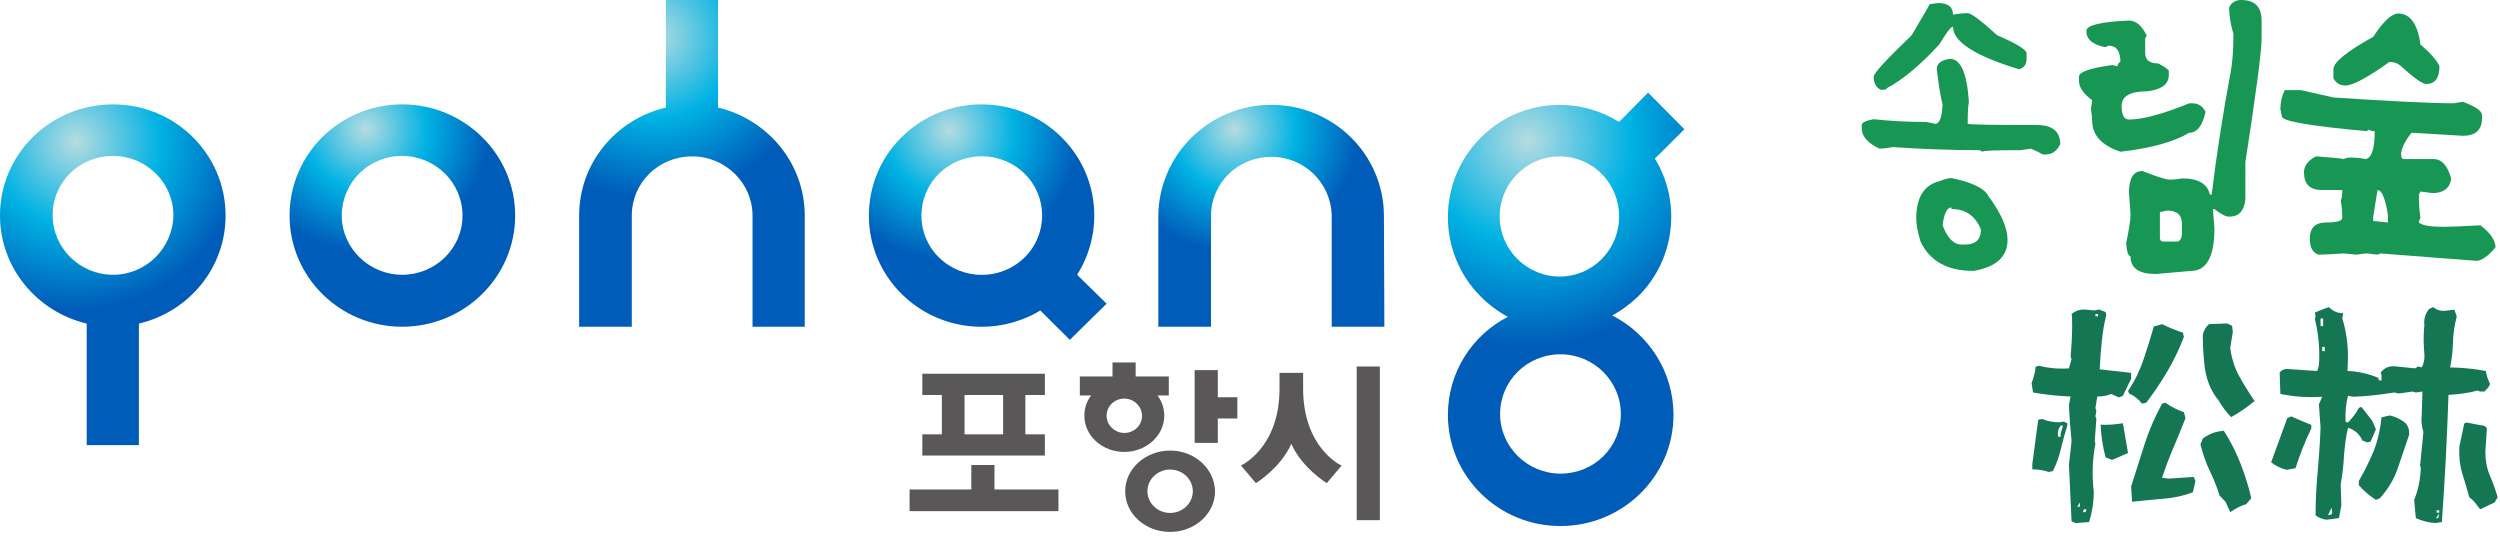 <svg width="282" height="61" viewBox="0 0 282 61" fill="none" xmlns="http://www.w3.org/2000/svg">
<path d="M45.361 11.775C38.347 11.775 32.664 17.383 32.664 24.316C32.664 31.249 38.347 36.856 45.361 36.856C52.376 36.856 58.11 31.249 58.11 24.316C58.11 17.383 52.376 11.775 45.361 11.775ZM45.361 30.994C41.624 30.994 38.552 27.986 38.552 24.316C38.552 20.594 41.573 17.587 45.361 17.587C49.099 17.587 52.171 20.594 52.171 24.316C52.171 28.037 49.099 30.994 45.361 30.994Z" fill="url(#paint0_radial_256_700)"/>
<path d="M25.446 24.316C25.446 17.383 19.763 11.775 12.749 11.775C5.683 11.775 0 17.383 0 24.316C0 30.229 4.198 35.174 9.779 36.499V50.212H15.667V36.499C21.299 35.174 25.446 30.229 25.446 24.316ZM12.749 30.994C9.011 30.994 5.939 27.986 5.939 24.265C5.939 20.544 8.96 17.587 12.749 17.587C16.486 17.587 19.558 20.594 19.558 24.265C19.507 27.986 16.486 30.994 12.749 30.994Z" fill="url(#paint1_radial_256_700)"/>
<path d="M117.348 35.021L120.676 38.334L124.824 34.256L121.496 30.994C124.568 26.151 124.004 19.677 119.704 15.446C114.737 10.552 106.699 10.552 101.733 15.446C96.766 20.34 96.766 28.292 101.733 33.186C105.982 37.366 112.433 37.978 117.348 35.021ZM105.931 19.575C108.593 16.975 112.894 16.975 115.556 19.575C118.219 22.175 118.219 26.457 115.556 29.057C112.894 31.657 108.593 31.657 105.931 29.057C103.269 26.457 103.269 22.175 105.931 19.575Z" fill="url(#paint2_radial_256_700)"/>
<path d="M90.774 24.316C90.774 18.403 86.576 13.458 80.995 12.133V0H75.107V12.133C69.475 13.458 65.328 18.403 65.328 24.316C65.328 24.418 65.328 36.856 65.328 36.856H71.267V24.367C71.267 24.367 71.267 24.367 71.267 24.316C71.267 20.595 74.288 17.638 78.077 17.638C81.814 17.638 84.886 20.646 84.886 24.316C84.886 24.316 84.886 24.316 84.886 24.367V36.856H90.774C90.774 36.856 90.774 24.418 90.774 24.316Z" fill="url(#paint3_radial_256_700)"/>
<path d="M156.106 24.265C156.055 17.383 150.372 11.826 143.409 11.826C136.446 11.826 130.763 17.383 130.66 24.265V36.856H136.599V24.265C136.651 20.594 139.671 17.689 143.409 17.689C147.146 17.689 150.116 20.645 150.218 24.265V36.856H156.157L156.106 24.265Z" fill="url(#paint4_radial_256_700)"/>
<path d="M181.858 35.582C182.934 35.021 183.906 34.257 184.828 33.39C189.026 29.159 189.641 22.736 186.671 17.893L189.999 14.579L185.903 10.45L182.626 13.764C177.762 10.705 171.26 11.266 167.011 15.548C162.095 20.493 162.095 28.496 167.011 33.441C167.932 34.358 168.956 35.123 170.083 35.735C166.038 37.825 163.324 42.005 163.324 46.797C163.324 53.73 169.007 59.337 176.022 59.337C183.036 59.337 188.77 53.73 188.77 46.797C188.77 41.903 185.954 37.672 181.858 35.582ZM171.158 19.626C173.769 16.975 178.07 16.975 180.681 19.626C183.292 22.277 183.292 26.559 180.681 29.21C178.07 31.861 173.82 31.861 171.158 29.21C168.495 26.559 168.495 22.277 171.158 19.626ZM176.022 53.424C172.284 53.424 169.212 50.416 169.212 46.695C169.212 42.974 172.233 39.966 176.022 39.966C179.759 39.966 182.831 42.974 182.831 46.695C182.831 50.467 179.81 53.424 176.022 53.424Z" fill="url(#paint5_radial_256_700)"/>
<path d="M131.99 50.824C129.226 50.824 126.922 52.863 126.922 55.412C126.922 57.961 129.174 60 131.99 60C134.755 60 137.059 57.961 137.059 55.412C137.008 52.863 134.755 50.824 131.99 50.824ZM131.99 57.859C130.557 57.859 129.43 56.738 129.43 55.412C129.43 54.036 130.608 52.965 131.99 52.965C133.424 52.965 134.55 54.087 134.55 55.412C134.55 56.788 133.373 57.859 131.99 57.859Z" fill="#595757"/>
<path d="M137.369 44.809V41.75H134.758V49.957H137.369V47.205H139.571V44.809H137.369Z" fill="#595757"/>
<path d="M131.84 42.464C131.84 42.464 128.409 42.464 128.102 42.464V40.884H125.491V42.464C125.235 42.464 121.805 42.464 121.805 42.464V44.605H123.085C122.573 45.268 122.317 46.032 122.317 46.899C122.317 49.142 124.313 50.977 126.822 50.977C129.28 50.977 131.328 49.142 131.328 46.899C131.328 46.084 131.072 45.268 130.56 44.605H131.84V42.464ZM126.822 48.836C125.747 48.836 124.825 47.97 124.825 46.899C124.825 45.829 125.696 44.962 126.822 44.962C127.897 44.962 128.819 45.829 128.819 46.899C128.819 47.97 127.949 48.836 126.822 48.836Z" fill="#595757"/>
<path d="M155.646 41.342H153.035V58.674H155.646V41.342Z" fill="#595757"/>
<path d="M146.992 43.841V42.057H144.329V43.841C144.329 50.57 139.977 52.507 139.977 52.507L141.667 54.495C141.667 54.495 144.483 52.762 145.661 50.06C146.838 52.762 149.654 54.495 149.654 54.495L151.344 52.507C151.344 52.558 146.992 50.57 146.992 43.841Z" fill="#595757"/>
<path d="M112.176 55.208V52.455H109.565V55.208C109.156 55.208 102.602 55.208 102.602 55.208V57.655H119.395V55.208C119.395 55.208 112.586 55.208 112.176 55.208Z" fill="#595757"/>
<path d="M112.179 51.385C112.589 51.385 117.862 51.385 117.862 51.385V48.989C117.862 48.989 116.019 48.989 115.661 48.989V44.554C116.019 44.554 117.862 44.554 117.862 44.554V42.158H104.039V44.554C104.039 44.554 105.882 44.554 106.24 44.554V48.989C105.882 48.989 104.039 48.989 104.039 48.989V51.385C104.039 51.385 109.261 51.385 109.619 51.385H112.179ZM108.8 44.554H113.152V48.989H108.8V44.554Z" fill="#595757"/>
<path d="M230.773 17.423H230.427C230.127 17.239 229.677 17.021 229.079 16.766L227.938 16.939C225.058 16.939 223.618 16.996 223.618 17.112L223.272 16.939C220.16 16.939 216.901 16.823 213.491 16.593C212.891 16.708 212.396 16.766 212.005 16.766C210.668 16.143 210 15.372 210 14.449V14.103C210 13.827 210.449 13.608 211.348 13.446C213.214 13.654 215.195 13.757 217.292 13.757L218.294 13.965C218.778 13.965 219.054 13.239 219.124 11.787C218.893 10.911 218.675 9.586 218.467 7.811C218.467 7.166 218.962 6.774 219.953 6.636C221.174 6.636 221.888 8.273 222.095 11.545C222.003 11.822 221.957 12.629 221.957 13.965C222.141 14.057 224.745 14.103 229.768 14.103C231.52 14.103 232.395 14.829 232.395 16.281C232.004 17.042 231.462 17.423 230.772 17.423H230.773ZM212.317 10.129H212.144C211.615 9.853 211.349 9.358 211.349 8.643C211.349 8.274 212.777 6.718 215.635 3.975C216.97 1.739 217.64 0.576 217.64 0.484C218.192 0.393 218.526 0.346 218.641 0.346C219.748 0.346 220.3 0.784 220.3 1.659C220.852 1.543 221.406 1.486 221.959 1.486C222.35 1.486 223.457 2.316 225.276 3.975C227.419 4.897 228.526 5.566 228.594 5.98V6.638C228.594 7.26 228.318 7.652 227.764 7.813C222.787 6.314 220.299 4.713 220.299 3.007C220.068 3.007 219.561 3.664 218.778 4.977C216.681 7.281 214.7 8.942 212.833 9.954C212.833 10.07 212.66 10.127 212.314 10.127L212.317 10.129ZM222.616 30.559C219.666 30.559 217.673 29.453 216.637 27.241C216.313 26.181 216.152 25.318 216.152 24.648C216.152 22.274 217.028 20.869 218.779 20.431C219.355 20.201 219.804 20.085 220.127 20.085C222.454 20.57 223.836 21.238 224.275 22.091C225.726 24.05 226.452 25.709 226.452 27.068C226.452 28.958 225.173 30.122 222.616 30.559ZM221.614 27.587C222.836 27.587 223.446 27.023 223.446 25.893C222.824 24.349 221.718 23.577 220.129 23.577V23.404C219.622 23.404 219.288 24.073 219.127 25.409C219.657 26.862 220.382 27.587 221.305 27.587H221.616H221.614Z" fill="#189754"/>
<path d="M239.177 17.112C237.057 16.399 235.997 15.234 235.997 13.621C235.997 13.345 235.95 12.907 235.859 12.308L235.997 11.306C235.006 10.568 234.512 9.855 234.512 9.162V8.643C234.512 8.114 235.779 7.675 238.313 7.33C238.544 7.423 238.716 7.468 238.832 7.468C238.948 7.147 239.063 6.984 239.178 6.984C239.178 5.762 238.729 5.152 237.831 5.152L237.485 5.325C236.055 5.049 235.342 4.439 235.342 3.493C235.342 2.848 236.943 2.456 240.147 2.318C240.93 2.318 241.597 2.883 242.151 4.012L241.978 4.323V5.982C241.978 6.766 242.473 7.157 243.464 7.157C244.247 7.596 244.639 7.872 244.639 7.988V8.472C244.639 9.509 243.809 10.12 242.15 10.304C240.26 10.304 239.316 10.857 239.316 11.963C239.316 12.977 239.593 13.484 240.147 13.484C241.667 13.484 243.936 12.874 246.956 11.652H247.302C247.97 11.652 248.466 11.975 248.788 12.62C248.442 14.188 247.832 14.972 246.956 14.972C245.205 16.009 242.613 16.724 239.18 17.115L239.177 17.112ZM243.152 30.906C241.262 30.906 240.318 30.236 240.318 28.901C240.065 28.901 239.904 28.406 239.834 27.415C240.156 25.893 240.318 24.845 240.318 24.269C240.318 23.993 240.26 23.152 240.145 21.745C240.145 20.108 240.652 19.29 241.666 19.29C243.302 19.936 244.316 20.259 244.707 20.259C245.237 20.259 245.709 20.213 246.125 20.121C247.968 20.121 249.016 20.731 249.269 21.953H249.477C250.029 17.413 250.744 12.804 251.62 8.124C251.828 7.042 251.931 5.612 251.931 3.837C251.608 2.755 251.447 1.752 251.447 0.83C251.723 0.278 252.172 0 252.794 0C254.338 0 255.11 0.773 255.11 2.316V4.322C255.11 5.752 254.5 10.406 253.279 18.288V22.437C253.163 23.774 252.553 24.442 251.447 24.442C251.055 24.442 250.501 24.154 249.788 23.579H249.615L249.788 25.757C249.788 28.96 248.9 30.563 247.126 30.563L243.152 30.909V30.906ZM245.64 27.241C245.962 27.15 246.125 26.815 246.125 26.24V25.271C246.125 24.257 245.572 23.75 244.466 23.75L243.636 23.923V26.897C243.681 27.128 243.797 27.243 243.982 27.243H245.64V27.241Z" fill="#189754"/>
<path d="M279.314 29.42L268.53 28.59L268.184 28.728L267.043 28.59C266.696 28.59 266.305 28.637 265.868 28.728L264.382 28.59C262.861 28.683 261.916 28.728 261.547 28.728C260.879 28.52 260.546 27.922 260.546 26.931C260.546 25.709 261.156 25.099 262.377 25.099C263.599 25.099 264.209 24.925 264.209 24.579C264.209 23.934 264.151 23.277 264.036 22.609C264.151 22.425 264.209 22.034 264.209 21.434H261.893C260.556 21.434 259.888 20.766 259.888 19.429C259.888 18.715 260.338 18.116 261.236 17.632C263.103 17.77 264.151 17.873 264.381 17.943C264.564 17.828 264.842 17.77 265.209 17.77C265.716 17.77 266.269 17.828 266.868 17.943C267.536 17.782 267.871 16.733 267.871 14.798C267.618 14.798 267.387 14.74 267.181 14.625C267.088 14.625 267.043 14.682 267.043 14.798C260.614 14.222 257.4 13.668 257.4 13.139L257.227 12.308C257.227 11.57 257.387 10.857 257.711 10.165H259.542L263.206 10.995C269.818 11.434 274.357 11.652 276.824 11.652C277.399 11.537 277.734 11.479 277.827 11.479C279.255 12.032 279.97 12.528 279.97 12.966V13.312C279.97 14.649 279.255 15.317 277.827 15.317L272.02 14.971C271.237 15.962 270.846 16.792 270.846 17.46C270.846 17.784 270.961 17.944 271.192 17.944H274.509C275.43 17.944 276.088 18.67 276.479 20.123V20.261C276.294 21.275 275.581 21.782 274.336 21.782C273.553 21.666 273.115 21.609 273.023 21.609L272.85 21.955C272.85 22.969 272.908 23.845 273.023 24.582C272.908 24.813 272.85 24.986 272.85 25.102C273.219 25.425 274.153 25.586 275.65 25.586C276.295 25.586 277.678 25.528 279.798 25.413C280.927 26.289 281.492 27.119 281.492 27.902C280.639 28.916 279.913 29.423 279.314 29.423V29.42ZM264.557 9.646C263.934 9.646 263.485 9.369 263.209 8.815V7.813C263.209 7.03 264.707 5.808 267.703 4.149C268.809 2.444 269.742 1.569 270.503 1.521C271.862 1.521 272.703 2.686 273.025 5.013C274.245 6.074 274.96 6.903 275.168 7.502C275.168 8.815 274.672 9.473 273.682 9.473C273.244 9.473 272.242 8.759 270.676 7.329C270.33 7.098 269.95 6.983 269.534 6.983C267.046 8.758 265.387 9.646 264.558 9.646H264.557ZM269.36 25.099V24.268C269.059 22.378 268.669 21.434 268.185 21.434L267.701 24.441V24.925L269.36 25.099Z" fill="#189754"/>
<path d="M233.672 58.812L233.379 52.436L233.672 49.769C233.538 48.409 233.432 47.048 233.379 45.688L233.565 44.727C232.125 44.674 230.711 44.514 229.325 44.274L229.164 43.207C229.404 42.62 229.565 42.006 229.617 41.367L229.991 41.26C231.058 41.527 232.177 41.634 233.378 41.553L233.67 40.513L233.564 40.22C233.697 38.727 233.777 37.206 233.724 35.684L233.67 35.417C234.097 35.071 234.551 34.91 235.057 34.91L236.284 35.017L236.765 34.91L237.512 35.204L237.591 35.524C237.351 36.458 237.191 37.445 237.084 38.485C236.978 39.498 236.898 40.566 236.844 41.66L240.391 42.06V42.727L239.458 44.648L239.005 44.834L238.151 44.434C237.671 44.647 237.138 44.726 236.577 44.726L236.364 46.007L236.471 46.38L236.364 46.94L236.471 47.26L236.284 49.768L236.364 50.035C236.017 51.849 235.964 53.637 236.178 55.45C236.178 56.651 235.992 57.798 235.645 58.892L234.125 58.998L233.672 58.812ZM231.112 53.238C230.471 53.024 229.859 52.945 229.245 52.945V52.358L229.911 47.343L230.364 47.264C230.924 47.504 231.591 47.637 232.338 47.637L232.791 47.557L233.192 47.744V48.011C232.924 48.865 232.684 49.719 232.471 50.625C232.258 51.532 231.964 52.359 231.565 53.133L231.112 53.24V53.238ZM232.444 48.888L232.711 48.007H232.444C232.177 48.354 232.071 48.755 232.152 49.261H232.444V48.887V48.888ZM234.605 56.678L234.312 57.158H234.605V56.678ZM235.352 57.452H235.059L234.953 57.772H235.247L235.353 57.452H235.352ZM236.659 35.417H236.366V35.684H236.659V35.417ZM237.512 51.584C237.192 50.41 237.005 49.209 236.952 47.902C237.779 47.956 238.606 47.875 239.459 47.741L240.046 51.103L238.232 51.876L237.512 51.584ZM241.62 45.528C241.194 44.995 240.714 44.621 240.153 44.381L240.046 44.088C240.793 42.994 241.353 41.82 241.779 40.594C242.18 39.393 242.579 38.14 242.953 36.832L243.886 36.565C244.633 36.939 245.433 37.259 246.233 37.526L246.34 38.006C245.832 39.34 245.22 40.621 244.5 41.847C243.78 43.074 242.98 44.274 242.099 45.422L241.619 45.529L241.62 45.528ZM240.393 54.865L241.913 50.09C242.42 48.516 243.086 46.995 243.886 45.529L244.26 45.422C244.873 45.875 245.567 46.222 246.34 46.489L246.526 47.156C246.099 48.25 245.645 49.37 245.166 50.491C244.686 51.611 244.26 52.731 243.886 53.905L244.659 53.985L247.459 53.799L247.645 54.279L247.353 55.532C246.286 55.933 245.192 56.173 244.045 56.253C242.872 56.359 241.698 56.466 240.498 56.599L240.391 54.866L240.393 54.865ZM251.035 56.598L250.368 55.905C250.074 54.944 249.702 54.011 249.247 53.077C248.794 52.144 248.474 51.156 248.207 50.116L248.474 49.475C249.168 48.942 249.968 48.648 250.848 48.594C251.595 49.741 252.208 50.969 252.715 52.249C253.222 53.556 253.648 54.863 253.942 56.198L253.383 56.864C252.742 57.05 252.155 57.371 251.569 57.771L251.036 56.597L251.035 56.598ZM250.181 45.047L249.995 44.834C249.301 43.874 248.901 42.779 248.715 41.58C248.554 40.352 248.474 39.099 248.474 37.792C248.554 37.365 248.768 36.938 249.168 36.564L251.222 36.484L251.782 36.752L251.861 37.445L251.569 39.26C251.729 40.406 252.049 41.473 252.582 42.434C253.114 43.395 253.701 44.328 254.315 45.235C253.488 45.928 252.607 46.542 251.674 47.049C251.114 46.489 250.634 45.822 250.181 45.048V45.047Z" fill="#147653"/>
<path d="M257.917 52.998C257.224 52.811 256.637 52.517 256.184 52.144L257.998 47.182L258.451 46.968C259.225 47.315 259.971 47.635 260.718 47.929V48.33C260.025 49.743 259.438 51.237 258.931 52.811L257.918 52.998H257.917ZM274.693 59C273.919 58.946 273.2 58.76 272.505 58.44L272.319 56.385C272.772 55.291 273.012 54.09 273.066 52.81L272.987 52.49C273.12 51.29 273.227 50.009 273.36 48.729C273.174 48.142 273.093 47.501 273.174 46.782L273.254 44.168L272.507 44.274L272.133 44.168L270.613 44.381L270.053 44.274C268.56 44.514 267.013 44.701 265.439 44.755L264.852 44.648C264.612 45.555 264.532 46.542 264.585 47.582L264.852 47.662C265.359 47.129 265.786 46.595 266.078 46.008L266.372 45.901L267.6 47.476L268 48.436L267.413 49.797L267.04 49.904L266.48 49.691C266.16 48.97 265.626 48.49 264.853 48.25C264.613 49.263 264.48 50.33 264.4 51.451C264.346 52.545 264.214 53.612 264.027 54.626L264.106 56.973L263.839 58.441L262.426 58.627C261.919 58.547 261.492 58.387 261.198 58.12C261.198 56.466 261.278 54.812 261.438 53.185C261.572 51.558 261.705 49.931 261.758 48.25L261.572 45.608L261.945 44.755C260.346 44.861 258.772 44.755 257.225 44.435L257.145 42.033C257.385 41.714 257.732 41.58 258.158 41.633L261.386 41.846L261.572 41.232C261.705 39.472 261.545 37.738 261.119 36.003L261.198 35.709L261.119 35.256C261.626 35.043 262.159 34.829 262.693 34.642C263.146 35.095 263.68 35.335 264.319 35.335L264.213 35.922C264.639 37.282 264.853 38.777 264.853 40.377L264.799 41.845C266.027 41.899 267.2 42.165 268.267 42.618L268.347 42.911H268.64V42.297L268.533 42.03C268.986 41.443 269.573 41.23 270.266 41.336L272.427 41.55L272.774 41.336L273.174 41.443C273.414 40.99 273.521 40.483 273.468 39.896C273.361 38.802 273.361 37.734 273.468 36.667C273.388 35.974 273.575 35.387 274.001 34.853L274.481 34.64C274.855 34.986 275.335 35.12 275.921 35.04L276.855 34.934L277.122 35.707C276.882 36.613 276.721 37.574 276.696 38.588C276.669 39.602 276.562 40.535 276.376 41.443C277.762 41.47 279.096 41.603 280.403 41.844C280.483 42.351 280.643 42.857 280.883 43.311L280.697 43.685L280.244 44.165H279.764L279.47 44.059C278.43 44.326 277.336 44.485 276.19 44.539C276.029 49.313 275.789 54.089 275.442 58.891L274.695 58.997L274.693 59ZM262.051 35.923H261.758V36.777H262.051V35.923ZM262.237 39.125H261.943V39.605H262.237V39.125ZM263.091 57.772L262.984 57.265L262.611 58.119L262.984 58.039L263.091 57.772ZM267.998 56.385C267.224 55.878 266.584 55.318 266.077 54.731V54.251C266.718 53.157 267.278 52.01 267.758 50.863C268.211 49.69 268.505 48.436 268.638 47.075L269.572 46.862C270.265 47.022 270.879 47.315 271.386 47.769C271.68 48.142 271.812 48.596 271.732 49.103C271.306 50.356 270.879 51.584 270.479 52.784C270.079 54.012 269.386 55.159 268.452 56.199L267.999 56.385H267.998ZM275.146 57.932L274.773 58.44H275.04L275.146 57.932ZM275.146 57.559H274.852V57.826H275.146V57.559ZM279.013 56.492L278.533 56.091C278.293 55.184 278.026 54.277 277.733 53.37C277.466 52.489 277.36 51.476 277.413 50.382L277.973 47.767L278.24 47.661C278.934 47.794 279.6 47.928 280.241 48.034L280.508 48.248V48.54L280.347 50.968C280.347 51.928 280.508 52.808 280.854 53.635C281.201 54.435 281.495 55.262 281.735 56.089L281.388 56.676L279.762 57.449L279.014 56.488L279.013 56.492Z" fill="#147653"/>
<defs>
<radialGradient id="paint0_radial_256_700" cx="0" cy="0" r="1" gradientUnits="userSpaceOnUse" gradientTransform="translate(41.229 14.559) scale(13.944 13.884)">
<stop stop-color="#B6DCE1"/>
<stop offset="0.5" stop-color="#00B2E3"/>
<stop offset="1" stop-color="#005CB9"/>
</radialGradient>
<radialGradient id="paint1_radial_256_700" cx="0" cy="0" r="1" gradientUnits="userSpaceOnUse" gradientTransform="translate(8.59 16.045) scale(19.017 18.934)">
<stop stop-color="#B6DCE1"/>
<stop offset="0.5" stop-color="#00B2E3"/>
<stop offset="1" stop-color="#005CB9"/>
</radialGradient>
<radialGradient id="paint2_radial_256_700" cx="0" cy="0" r="1" gradientUnits="userSpaceOnUse" gradientTransform="translate(107.057 14.724) scale(14.737 14.673)">
<stop stop-color="#B6DCE1"/>
<stop offset="0.5" stop-color="#00B2E3"/>
<stop offset="1" stop-color="#005CB9"/>
</radialGradient>
<radialGradient id="paint3_radial_256_700" cx="0" cy="0" r="1" gradientUnits="userSpaceOnUse" gradientTransform="translate(73.894 4.101) scale(18.384 18.305)">
<stop stop-color="#B6DCE1"/>
<stop offset="0.5" stop-color="#00B2E3"/>
<stop offset="1" stop-color="#005CB9"/>
</radialGradient>
<radialGradient id="paint4_radial_256_700" cx="0" cy="0" r="1" gradientUnits="userSpaceOnUse" gradientTransform="translate(139.257 14.62) scale(13.916 13.856)">
<stop stop-color="#B6DCE1"/>
<stop offset="0.5" stop-color="#00B2E3"/>
<stop offset="1" stop-color="#005CB9"/>
</radialGradient>
<radialGradient id="paint5_radial_256_700" cx="0" cy="0" r="1" gradientUnits="userSpaceOnUse" gradientTransform="translate(172.317 15.844) scale(23.415 23.313)">
<stop stop-color="#B6DCE1"/>
<stop offset="0.5" stop-color="#00B2E3"/>
<stop offset="1" stop-color="#005CB9"/>
</radialGradient>
</defs>
</svg>
